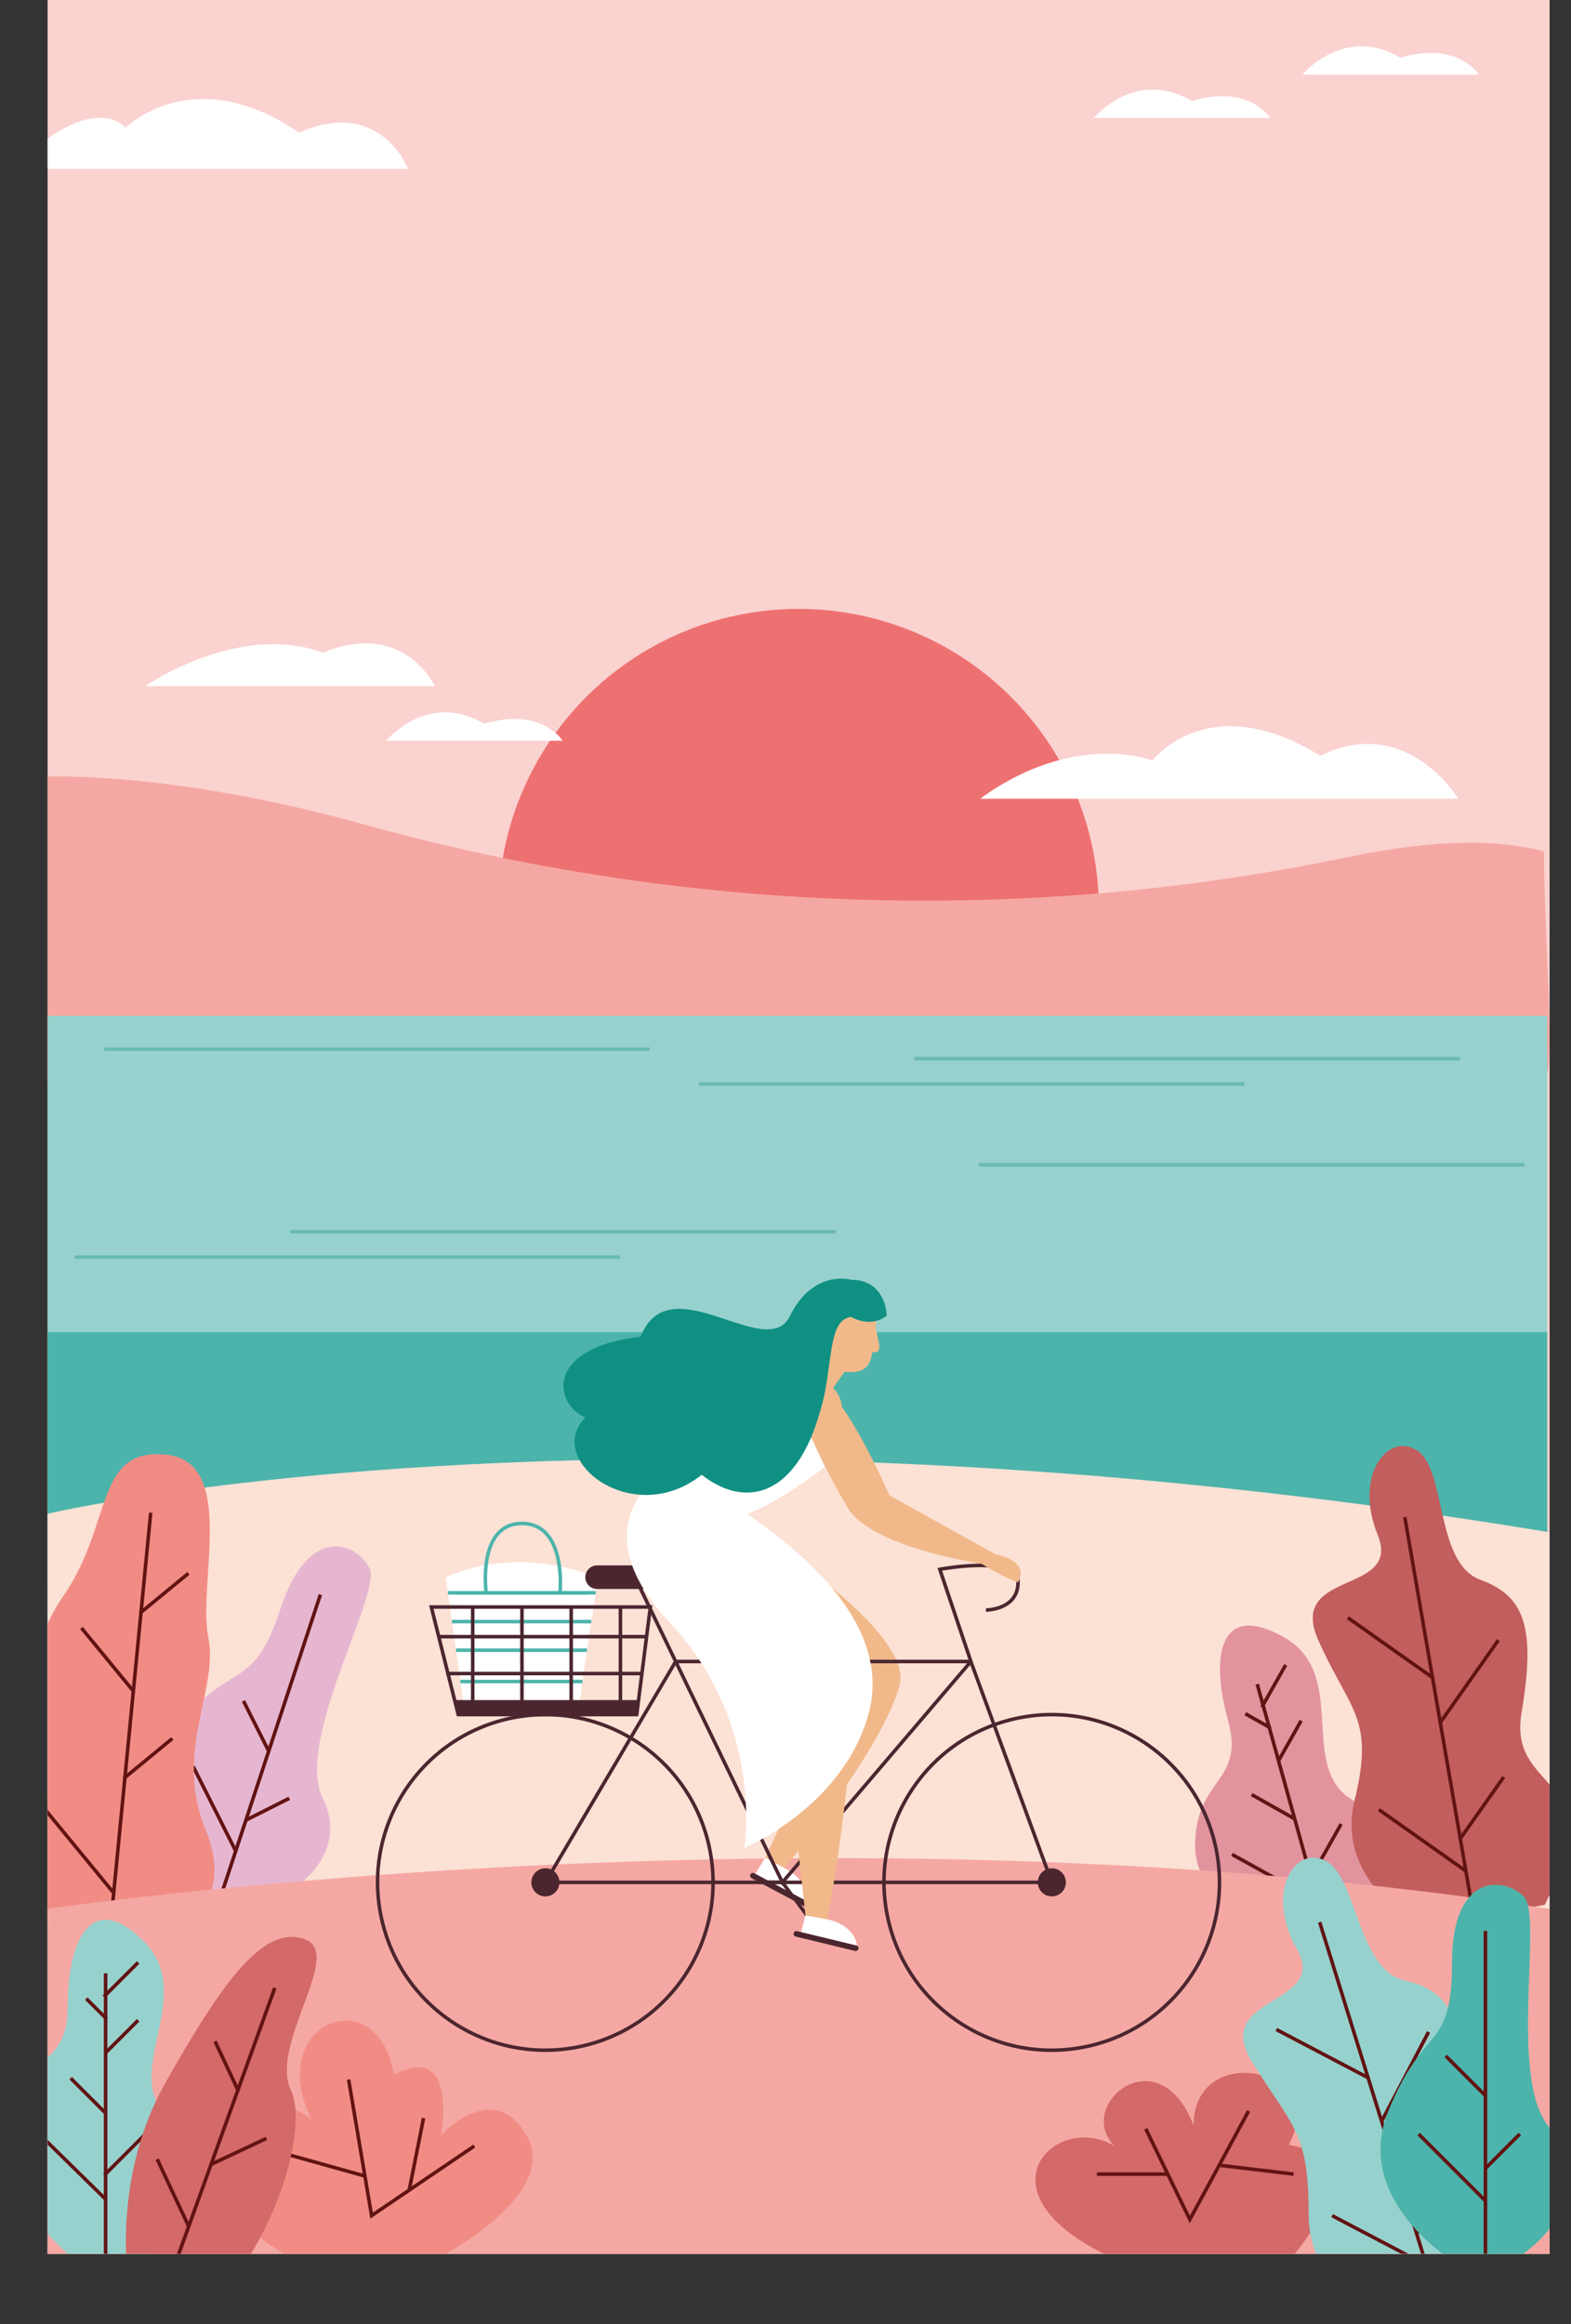 <?xml version="1.0" encoding="UTF-8"?><svg id="uuid-8d083b06-14c9-4e0a-9ca7-8e52d20c65e3" xmlns="http://www.w3.org/2000/svg" width="156.89mm" height="232.03mm" xmlns:xlink="http://www.w3.org/1999/xlink" viewBox="0 0 444.72 657.73"><rect x="0" y="0" width="444.72" height="657.73" fill="#333333" stroke="none"/><defs><style>.uuid-fee542cb-d827-4424-8496-3e47b1b0be53{fill:#4b262f;}.uuid-ed817b72-ea6d-4217-8754-c15bd5eefc55{fill:#fff;}.uuid-97805b66-be12-491e-ab09-002e4a54b644{fill:#f1b98a;}.uuid-5facd4bb-029c-4dc2-be3c-738e0e83f423{fill:#97d1cd;}.uuid-7350f797-0018-4efa-9515-e8e4d6759f59{fill:#ee7171;}.uuid-3248cd77-bc9c-4960-b212-29dbc7106936{fill:#f18c85;}.uuid-c5bf0bce-3a7a-4821-9f1d-51b8589902f7{fill:#d36968;}.uuid-96b273d7-5d5b-4262-a2ff-9ff986306f37{stroke:#621313;}.uuid-96b273d7-5d5b-4262-a2ff-9ff986306f37,.uuid-251d2321-7431-419d-b2fc-25b79095cf71,.uuid-f9908c33-9796-46ba-8964-a58cbea7faf1,.uuid-79826f52-2c5b-44ac-b264-cf03c0e053c1,.uuid-c4d93721-81eb-4cd0-aa9f-e7097da41838{fill:none;}.uuid-96b273d7-5d5b-4262-a2ff-9ff986306f37,.uuid-251d2321-7431-419d-b2fc-25b79095cf71,.uuid-79826f52-2c5b-44ac-b264-cf03c0e053c1,.uuid-c4d93721-81eb-4cd0-aa9f-e7097da41838{stroke-miterlimit:10;}.uuid-0133b55e-bd1b-4151-a02f-c9bc35e1bb39{fill:#4cb4ab;}.uuid-b096e0b6-a6eb-4996-858b-5e8a1e6f989c{clip-path:url(#uuid-a4c3b7c9-53d1-42aa-82ed-11cfda589205);}.uuid-cb315361-3d31-46ab-8ca5-880c1285912a{fill:#e2939e;}.uuid-251d2321-7431-419d-b2fc-25b79095cf71{stroke:#6abab3;}.uuid-fbb47bb7-8f28-493b-ab1e-dca869b6a599{fill:#f5a8a3;}.uuid-9eabc5b3-6e9d-40c0-81b8-ffb3d51d92bd{fill:#0f9083;}.uuid-71c72690-e3dc-4f9e-9cd9-9ca973a6ae3c{fill:#e6b6d0;}.uuid-79826f52-2c5b-44ac-b264-cf03c0e053c1{stroke:#4cb4ab;}.uuid-876f0a91-3b66-49c3-a63b-7f46e950fed5{fill:#fce1d5;}.uuid-c4d93721-81eb-4cd0-aa9f-e7097da41838{stroke:#4b262f;}.uuid-2214e66c-b284-458d-8e6e-8535ea18818c{fill:#c25e5d;}.uuid-884b608a-a898-48ed-afba-264c99ea6782{fill:#fad2d0;}</style><clipPath id="uuid-a4c3b7c9-53d1-42aa-82ed-11cfda589205"><rect class="uuid-f9908c33-9796-46ba-8964-a58cbea7faf1" x="13.47" width="425.2" height="637.8"/></clipPath></defs><g id="uuid-cc4f861b-452c-422a-942f-8e5f24dd1a61"><g><g class="uuid-b096e0b6-a6eb-4996-858b-5e8a1e6f989c"><g><rect class="uuid-884b608a-a898-48ed-afba-264c99ea6782" x="13.47" width="425.2" height="637.8"/><circle class="uuid-7350f797-0018-4efa-9515-e8e4d6759f59" cx="226.07" cy="257.31" r="85" transform="translate(-115.73 235.22) rotate(-45)"/><path class="uuid-fbb47bb7-8f28-493b-ab1e-dca869b6a599" d="M13.47,219.8s34.75-1.74,89.72,13.55c89.76,24.97,185.98,28.39,277.67,9.35,20.85-4.33,39.97-5.98,56.22-1.76,0,25.24,3.56,62.41,0,65.48s-423.61,0-423.61,0v-86.62Z"/><rect class="uuid-5facd4bb-029c-4dc2-be3c-738e0e83f423" x="13.47" y="287.49" width="424.53" height="220.47"/><rect class="uuid-0133b55e-bd1b-4151-a02f-c9bc35e1bb39" x="13.47" y="377" width="424.53" height="71.83"/><path class="uuid-876f0a91-3b66-49c3-a63b-7f46e950fed5" d="M13.47,428.37s161.68-38.18,425.2,5.24v204.19H13.47v-209.43Z"/><g><g><path class="uuid-cb315361-3d31-46ab-8ca5-880c1285912a" d="M365.07,549.57s-27.03-8.48-26.75-27.63,14.22-17.41,9.3-35.11c-4.92-17.69-2.73-34,15.89-23.48,18.63,10.52,3.6,37.13,19.56,46.14,15.96,9.02,1.49,34.65,1.49,34.65l-19.49,5.42Z"/><line class="uuid-96b273d7-5d5b-4262-a2ff-9ff986306f37" x1="355.9" y1="476.6" x2="375.87" y2="548.39"/><line class="uuid-96b273d7-5d5b-4262-a2ff-9ff986306f37" x1="348.76" y1="524.78" x2="373.04" y2="538.2"/><line class="uuid-96b273d7-5d5b-4262-a2ff-9ff986306f37" x1="379.65" y1="516.18" x2="370.89" y2="531.7"/><line class="uuid-96b273d7-5d5b-4262-a2ff-9ff986306f37" x1="354.32" y1="507.85" x2="366.51" y2="514.73"/><line class="uuid-96b273d7-5d5b-4262-a2ff-9ff986306f37" x1="368.33" y1="486.94" x2="361.93" y2="498.28"/><line class="uuid-96b273d7-5d5b-4262-a2ff-9ff986306f37" x1="352.54" y1="484.97" x2="359.69" y2="489.01"/><line class="uuid-96b273d7-5d5b-4262-a2ff-9ff986306f37" x1="363.95" y1="471.17" x2="357.19" y2="483.14"/></g><g><path class="uuid-2214e66c-b284-458d-8e6e-8535ea18818c" d="M402.24,545.12s-24.48-12.39-18.77-35.72c5.71-23.33-1.2-24.91-10.25-45.17-9.06-20.25,23.75-12.74,16.78-29.87-6.97-17.13,3.22-29.49,11.37-23.74s4.92,31.81,17.75,36.47c12.84,4.66,15.54,14.07,11.61,37.6s25.73,16.12,6.55,54.38c-20.03,3.46-35.05,6.05-35.05,6.05Z"/><line class="uuid-96b273d7-5d5b-4262-a2ff-9ff986306f37" x1="397.68" y1="429.32" x2="417.43" y2="543.74"/><line class="uuid-96b273d7-5d5b-4262-a2ff-9ff986306f37" x1="381.56" y1="457.81" x2="405.77" y2="474.9"/><line class="uuid-96b273d7-5d5b-4262-a2ff-9ff986306f37" x1="424.18" y1="464.13" x2="407.71" y2="487.47"/><line class="uuid-96b273d7-5d5b-4262-a2ff-9ff986306f37" x1="390.33" y1="512.1" x2="414.96" y2="529.48"/><line class="uuid-96b273d7-5d5b-4262-a2ff-9ff986306f37" x1="425.68" y1="502.89" x2="413.32" y2="520.39"/></g><g><path class="uuid-71c72690-e3dc-4f9e-9cd9-9ca973a6ae3c" d="M91.39,508.99c-8.16-16.21,16.8-58.07,13.21-65.21-3.59-7.13-17.18-12.81-25.16,11.36s-12.8,13.56-30.36,34.31,4.35,46.24,4.35,46.24l15.01,4.96c13.74-2,31.1-15.46,22.95-31.67Z"/><line class="uuid-96b273d7-5d5b-4262-a2ff-9ff986306f37" x1="90.69" y1="451.27" x2="61.33" y2="540.16"/><line class="uuid-96b273d7-5d5b-4262-a2ff-9ff986306f37" x1="54.69" y1="499.92" x2="66.68" y2="523.73"/><line class="uuid-96b273d7-5d5b-4262-a2ff-9ff986306f37" x1="68.91" y1="481.34" x2="76.02" y2="495.46"/><line class="uuid-96b273d7-5d5b-4262-a2ff-9ff986306f37" x1="81.89" y1="508.9" x2="69.52" y2="515.13"/></g><g><path class="uuid-3248cd77-bc9c-4960-b212-29dbc7106936" d="M13.09,543.89s-20.69-20.56-8.8-43.6c11.89-23.04-.04-28.74,13.84-48.94,13.88-20.21,8.6-41.67,28.83-39.7,20.23,1.97,8.91,36.66,11.99,51.66s-9.93,32.11-.76,54.45c9.17,22.34-9.69,29.58-9.69,29.58l-35.4-3.45Z"/><line class="uuid-96b273d7-5d5b-4262-a2ff-9ff986306f37" x1="42.66" y1="428.08" x2="31.04" y2="547.4"/><line class="uuid-96b273d7-5d5b-4262-a2ff-9ff986306f37" x1="23.04" y1="460.69" x2="37.52" y2="478.29"/><line class="uuid-96b273d7-5d5b-4262-a2ff-9ff986306f37" x1="53.33" y1="445.24" x2="39.64" y2="456.5"/><line class="uuid-96b273d7-5d5b-4262-a2ff-9ff986306f37" x1="48.78" y1="491.98" x2="34.99" y2="503.32"/><line class="uuid-96b273d7-5d5b-4262-a2ff-9ff986306f37" x1="10.12" y1="508.87" x2="31.95" y2="535.41"/></g></g><path class="uuid-fbb47bb7-8f28-493b-ab1e-dca869b6a599" d="M13.47,540.2s217.88-32.33,425.2,0v97.6H13.47v-97.6Z"/><path class="uuid-ed817b72-ea6d-4217-8754-c15bd5eefc55" d="M3.53,47.78H115.53s-7.94-20.46-30.87-10.23c-29.98-20.55-49.1-1.43-49.1-1.43,0,0-9.06-11.31-32.03,11.66Z"/><path class="uuid-ed817b72-ea6d-4217-8754-c15bd5eefc55" d="M41.11,194.17H123.13s-8.82-18.92-31.75-9.46c-23.81-8.87-50.27,9.46-50.27,9.46Z"/><path class="uuid-ed817b72-ea6d-4217-8754-c15bd5eefc55" d="M309.59,33.39h49.97s-5.87-9.64-22.19-4.82c-15.98-9.42-27.78,4.82-27.78,4.82Z"/><path class="uuid-ed817b72-ea6d-4217-8754-c15bd5eefc55" d="M368.68,21.14h49.97s-5.87-9.64-22.19-4.82c-15.98-9.42-27.78,4.82-27.78,4.82Z"/><path class="uuid-ed817b72-ea6d-4217-8754-c15bd5eefc55" d="M109.28,209.62h49.97s-5.87-9.64-22.19-4.82c-15.98-9.42-27.78,4.82-27.78,4.82Z"/><path class="uuid-ed817b72-ea6d-4217-8754-c15bd5eefc55" d="M277.47,226.03h135.34s-14.63-24.26-39.02-12.13c-31.7-19.62-47.55,1.32-47.55,1.32,0,0-21.95-8.67-48.77,10.81Z"/><g><g><path class="uuid-3248cd77-bc9c-4960-b212-29dbc7106936" d="M88.07,599.63c-13.29-27.37,18.77-39.88,23.46-12.51,18.38-9.7,13.29,17.2,13.29,17.2,0,0,14.86-16.42,24.24,0,9.38,16.42-22.89,33.47-22.89,33.47h-45.7c-38.09-21.9-17.43-56.15,7.6-38.17Z"/><line class="uuid-96b273d7-5d5b-4262-a2ff-9ff986306f37" x1="119.9" y1="599.4" x2="115.84" y2="619.79"/><polyline class="uuid-96b273d7-5d5b-4262-a2ff-9ff986306f37" points="134.26 607.31 105.19 627 98.68 588.5"/><line class="uuid-96b273d7-5d5b-4262-a2ff-9ff986306f37" x1="74.43" y1="607.75" x2="103.29" y2="615.8"/></g><g><path class="uuid-c5bf0bce-3a7a-4821-9f1d-51b8589902f7" d="M315.54,607.35c-11.55-11.55,12.51-31.64,22.35-5.84,0-24.24,38.65-16.42,26.92,5.47,25.02,3.91,1.7,30.81,1.7,30.81h-54.03c-36.37-18.01-13.35-40.4,3.07-30.45Z"/><polyline class="uuid-96b273d7-5d5b-4262-a2ff-9ff986306f37" points="353.46 597.39 336.82 628.1 324.35 602.43"/><line class="uuid-96b273d7-5d5b-4262-a2ff-9ff986306f37" x1="366.19" y1="615.25" x2="345.14" y2="612.74"/><line class="uuid-96b273d7-5d5b-4262-a2ff-9ff986306f37" x1="310.51" y1="615.25" x2="330.58" y2="615.25"/></g><g><path class="uuid-5facd4bb-029c-4dc2-be3c-738e0e83f423" d="M19.16,637.8s-23.77-20.28-18.37-38.65c5.4-18.37,18.37-12.96,18.37-31.33s6.48-33.49,21.61-18.37c15.12,15.12-6.48,36.73,6.48,49.7,12.96,12.96-5.37,38.65-5.37,38.65H19.16Z"/><line class="uuid-96b273d7-5d5b-4262-a2ff-9ff986306f37" x1="29.89" y1="558.42" x2="29.89" y2="637.8"/><line class="uuid-96b273d7-5d5b-4262-a2ff-9ff986306f37" x1="10.09" y1="602.92" x2="29.89" y2="622.36"/><line class="uuid-96b273d7-5d5b-4262-a2ff-9ff986306f37" x1="42.17" y1="602.92" x2="29.56" y2="615.52"/><line class="uuid-96b273d7-5d5b-4262-a2ff-9ff986306f37" x1="19.99" y1="588.1" x2="29.89" y2="598"/><line class="uuid-96b273d7-5d5b-4262-a2ff-9ff986306f37" x1="39.1" y1="571.72" x2="29.89" y2="580.92"/><line class="uuid-96b273d7-5d5b-4262-a2ff-9ff986306f37" x1="24.41" y1="565.58" x2="30.22" y2="571.39"/><line class="uuid-96b273d7-5d5b-4262-a2ff-9ff986306f37" x1="39.1" y1="555.35" x2="29.38" y2="565.07"/></g><g><path class="uuid-c5bf0bce-3a7a-4821-9f1d-51b8589902f7" d="M82.34,591.53c-6.16-13.12,15.18-38.69,3.94-42.75-11.24-4.06-22.59,10.6-39.54,40.79s-9.49,63.14-9.49,63.14l13.92,5.03c21.86-10.26,37.33-53.08,31.17-66.2Z"/><line class="uuid-96b273d7-5d5b-4262-a2ff-9ff986306f37" x1="77.78" y1="562.58" x2="44.31" y2="655.25"/><line class="uuid-96b273d7-5d5b-4262-a2ff-9ff986306f37" x1="44.48" y1="611.01" x2="53.41" y2="630.05"/><line class="uuid-96b273d7-5d5b-4262-a2ff-9ff986306f37" x1="75.42" y1="605.14" x2="59.75" y2="612.5"/><line class="uuid-96b273d7-5d5b-4262-a2ff-9ff986306f37" x1="60.87" y1="577.68" x2="67.32" y2="591.42"/></g><g><path class="uuid-5facd4bb-029c-4dc2-be3c-738e0e83f423" d="M384.44,652.35s-13.98-8.54-13.98-25.46c0-24.02-4.44-24.54-16.06-43.44-11.62-18.9,21.89-15.73,12.74-31.81-9.14-16.08-.66-29.66,8.18-25.02,8.84,4.64,9.03,30.9,22.36,33.84,13.33,2.94,17.24,11.92,16.42,35.76-.82,23.84,27.62,12.62,13.59,53.06-19.41,6.04-43.25,3.06-43.25,3.06Z"/><line class="uuid-96b273d7-5d5b-4262-a2ff-9ff986306f37" x1="373.58" y1="543.97" x2="408.09" y2="654.84"/><line class="uuid-96b273d7-5d5b-4262-a2ff-9ff986306f37" x1="361.31" y1="574.33" x2="387.55" y2="588.11"/><line class="uuid-96b273d7-5d5b-4262-a2ff-9ff986306f37" x1="404.4" y1="575.03" x2="391.12" y2="600.32"/><line class="uuid-96b273d7-5d5b-4262-a2ff-9ff986306f37" x1="377.1" y1="627.01" x2="403.79" y2="641.02"/><line class="uuid-96b273d7-5d5b-4262-a2ff-9ff986306f37" x1="410.94" y1="613.26" x2="400.98" y2="632.23"/></g><g><path class="uuid-0133b55e-bd1b-4151-a02f-c9bc35e1bb39" d="M439.27,602.77c-12.83-12.83-2.26-60.41-7.9-66.06-5.65-5.65-20.33-6.78-20.33,18.68s-7.9,16.89-18.07,42.11c-10.16,25.21,18.63,42.54,18.63,42.54h15.81c12.42-6.21,24.69-24.44,11.86-37.26Z"/><line class="uuid-96b273d7-5d5b-4262-a2ff-9ff986306f37" x1="420.51" y1="546.42" x2="420.51" y2="640.03"/><line class="uuid-96b273d7-5d5b-4262-a2ff-9ff986306f37" x1="401.59" y1="603.91" x2="420.44" y2="622.76"/><line class="uuid-96b273d7-5d5b-4262-a2ff-9ff986306f37" x1="409.26" y1="581.81" x2="420.44" y2="592.99"/><line class="uuid-96b273d7-5d5b-4262-a2ff-9ff986306f37" x1="430.23" y1="603.91" x2="420.44" y2="613.7"/></g></g><g><line class="uuid-251d2321-7431-419d-b2fc-25b79095cf71" x1="21.04" y1="355.75" x2="175.46" y2="355.75"/><line class="uuid-251d2321-7431-419d-b2fc-25b79095cf71" x1="82.12" y1="348.58" x2="236.54" y2="348.58"/><line class="uuid-251d2321-7431-419d-b2fc-25b79095cf71" x1="197.83" y1="306.76" x2="352.25" y2="306.76"/><line class="uuid-251d2321-7431-419d-b2fc-25b79095cf71" x1="29.53" y1="296.9" x2="183.95" y2="296.9"/><line class="uuid-251d2321-7431-419d-b2fc-25b79095cf71" x1="258.9" y1="299.59" x2="413.32" y2="299.59"/><line class="uuid-251d2321-7431-419d-b2fc-25b79095cf71" x1="277.11" y1="329.63" x2="431.53" y2="329.63"/></g></g></g><g><g><path class="uuid-ed817b72-ea6d-4217-8754-c15bd5eefc55" d="M131.35,482.96l-5.17-36.52s17.92-9.8,43.15,0c-4.53,28.64-5.4,36.56-5.4,36.56l-32.58-.05Z"/><line class="uuid-79826f52-2c5b-44ac-b264-cf03c0e053c1" x1="129.21" y1="450.75" x2="166.29" y2="450.75"/><line class="uuid-79826f52-2c5b-44ac-b264-cf03c0e053c1" x1="127.94" y1="458.9" x2="167.38" y2="458.9"/><line class="uuid-79826f52-2c5b-44ac-b264-cf03c0e053c1" x1="129.09" y1="466.99" x2="166.15" y2="466.99"/><line class="uuid-79826f52-2c5b-44ac-b264-cf03c0e053c1" x1="130.34" y1="475.86" x2="164.87" y2="475.86"/><line class="uuid-79826f52-2c5b-44ac-b264-cf03c0e053c1" x1="126.78" y1="450.75" x2="168.64" y2="450.75"/><path class="uuid-79826f52-2c5b-44ac-b264-cf03c0e053c1" d="M137.62,450.75s-2.65-19.62,10.13-19.62,10.77,19.62,10.77,19.62"/></g><path class="uuid-97805b66-be12-491e-ab09-002e4a54b644" d="M247.39,368.31s1.27,1.82,.52,7.29c.75,4.45,2.23,7.47-.97,7.03-.65,4.71-2.87,6.84-11.05,5.03-6.5-1.44-7.37-11.75-3.25-18.93,4.12-7.18,12.52-6.02,14.74-.42Z"/><polygon class="uuid-97805b66-be12-491e-ab09-002e4a54b644" points="232.05 382.69 226.8 391.12 233.29 396.34 239.53 387.59 232.05 382.69"/><path class="uuid-ed817b72-ea6d-4217-8754-c15bd5eefc55" d="M216.66,525.71l5.18,2.82s7.89,3.49,6.23,10.27l-14.61-7.95,3.19-5.14Z"/><path class="uuid-97805b66-be12-491e-ab09-002e4a54b644" d="M195.66,421.7s-34.65,16.6-.09,36.45l42.3,21.63-21.22,45.93,5.45,2.88s28.2-33.99,32.6-51.96c4.4-17.98-59.05-54.92-59.05-54.92Z"/><circle class="uuid-c4d93721-81eb-4cd0-aa9f-e7097da41838" cx="154.39" cy="532.69" r="47.48" transform="translate(-115.98 48.44) rotate(-13.01)"/><circle class="uuid-c4d93721-81eb-4cd0-aa9f-e7097da41838" cx="297.75" cy="532.69" r="47.48" transform="translate(-112.3 80.72) rotate(-13.01)"/><polygon class="uuid-c4d93721-81eb-4cd0-aa9f-e7097da41838" points="222.65 532.69 154.39 532.69 191.27 470.19 274.83 470.19 297.75 532.69 222.65 532.69"/><path class="uuid-fee542cb-d827-4424-8496-3e47b1b0be53" d="M228.01,539.62l-15.24-8.1c-.39-.21-.53-.69-.33-1.08h0c.21-.39,.69-.53,1.08-.33l15.24,8.1c.39,.21,.53,.69,.33,1.08h0c-.21,.39-.69,.53-1.08,.33Z"/><path class="uuid-c4d93721-81eb-4cd0-aa9f-e7097da41838" d="M178.66,444.1l42.82,88.59,53.36-62.5-8.8-26.09s22.15-4.17,22.15,3.68-9.1,7.85-9.1,7.85"/><path class="uuid-fee542cb-d827-4424-8496-3e47b1b0be53" d="M189.36,449.67h-20.33c-1.84,0-3.34-1.5-3.34-3.34h0c0-1.84,1.5-3.34,3.34-3.34h20.33c1.84,0,3.34,1.5,3.34,3.34h0c0,1.84-1.5,3.34-3.34,3.34Z"/><path class="uuid-97805b66-be12-491e-ab09-002e4a54b644" d="M281.81,439.85s9.86,1.59,6.37,7.93c-4.55-1.56-10.28-5.24-10.28-5.24l3.9-2.68Z"/><path class="uuid-97805b66-be12-491e-ab09-002e4a54b644" d="M189.48,415.25s31.08-39.06,46.21-22.72c13.66,14.74-29.53,36.15-29.53,36.15l-16.68-13.43Z"/><path class="uuid-fee542cb-d827-4424-8496-3e47b1b0be53" d="M150.41,532.69c0,2.2,1.78,3.98,3.98,3.98s3.98-1.78,3.98-3.98-1.78-3.98-3.98-3.98-3.98,1.78-3.98,3.98Z"/><path class="uuid-ed817b72-ea6d-4217-8754-c15bd5eefc55" d="M182.18,421.7s18.71-22.85,32.41-29.26c14.79,10.85,19.73,22.07,19.73,22.07,0,0-16.28,12.86-25.61,14.72-6.89,1.38-26.53-7.54-26.53-7.54Z"/><path class="uuid-fee542cb-d827-4424-8496-3e47b1b0be53" d="M293.77,532.69c0,2.2,1.78,3.98,3.98,3.98s3.98-1.78,3.98-3.98-1.78-3.98-3.98-3.98-3.98,1.78-3.98,3.98Z"/><path class="uuid-97805b66-be12-491e-ab09-002e4a54b644" d="M240.38,427.33s-19.2-31.04-11.79-35.84c7.42-4.8,23.19,31.68,23.19,31.68l30.04,16.69-.92,3.14s-32.46-4.24-40.52-15.66Z"/><polyline class="uuid-c4d93721-81eb-4cd0-aa9f-e7097da41838" points="233.85 549.3 221.48 532.69 214.98 532.69"/><path class="uuid-ed817b72-ea6d-4217-8754-c15bd5eefc55" d="M228.02,541.99l6.19,1.15s8.49,1.55,8.46,8.53l-16.06-4.31,1.41-5.37Z"/><path class="uuid-97805b66-be12-491e-ab09-002e4a54b644" d="M189.48,415.25s-17.47,12.7-8.02,29.12c10.12,17.59,39.64,35.01,39.64,35.01l6.92,62.61,6.19,1.15s10.82-55.78,4.83-76.74c-5.99-20.96-49.57-51.15-49.57-51.15Z"/><path class="uuid-fee542cb-d827-4424-8496-3e47b1b0be53" d="M242.05,552.1l-16.78-4.06c-.43-.1-.69-.53-.59-.96h0c.1-.43,.53-.69,.96-.59l16.78,4.06c.43,.1,.69,.53,.59,.96h0c-.1,.43-.53,.69-.96,.59Z"/><path class="uuid-ed817b72-ea6d-4217-8754-c15bd5eefc55" d="M189.48,415.25s-27.06,14.92,0,43.77c27.06,28.85,21.24,63.94,21.24,63.94,0,0,27.77-11.55,35.09-37.74,7.32-26.19-19.88-50.65-56.33-69.96Z"/><path class="uuid-9eabc5b3-6e9d-40c0-81b8-ffb3d51d92bd" d="M240.86,362.15s-10.69-3.07-17.26,10.3c-6.57,13.36-34.11-14.9-42.27,5.84-27.38,3.14-24.45,19.13-15.62,22.86-11.9,11.9,13.43,31.74,32.93,16.2,12.27,9.65,26.72,6.36,33.51-17.95,3.81-12.06,1.83-25.83,8.72-26.72,6.44,3.33,10.16-.4,10.16-.4,0,0-.13-10.12-10.16-10.12Z"/><polygon class="uuid-c4d93721-81eb-4cd0-aa9f-e7097da41838" points="184.1 454.77 122.1 454.77 129.71 485.21 180.24 485.21 184.1 454.77"/><line class="uuid-c4d93721-81eb-4cd0-aa9f-e7097da41838" x1="124.2" y1="463.16" x2="183.04" y2="463.16"/><line class="uuid-c4d93721-81eb-4cd0-aa9f-e7097da41838" x1="126.34" y1="473.6" x2="181.95" y2="473.6"/><polygon class="uuid-fee542cb-d827-4424-8496-3e47b1b0be53" points="128.68 481.1 180.76 481.1 180.24 485.21 129.71 485.21 128.68 481.1"/><line class="uuid-c4d93721-81eb-4cd0-aa9f-e7097da41838" x1="133.81" y1="454.77" x2="133.81" y2="483.15"/><line class="uuid-c4d93721-81eb-4cd0-aa9f-e7097da41838" x1="147.75" y1="454.77" x2="147.75" y2="483.15"/><line class="uuid-c4d93721-81eb-4cd0-aa9f-e7097da41838" x1="161.69" y1="454.77" x2="161.69" y2="483.15"/><line class="uuid-c4d93721-81eb-4cd0-aa9f-e7097da41838" x1="175.63" y1="454.77" x2="175.63" y2="483.15"/></g></g></g></svg>